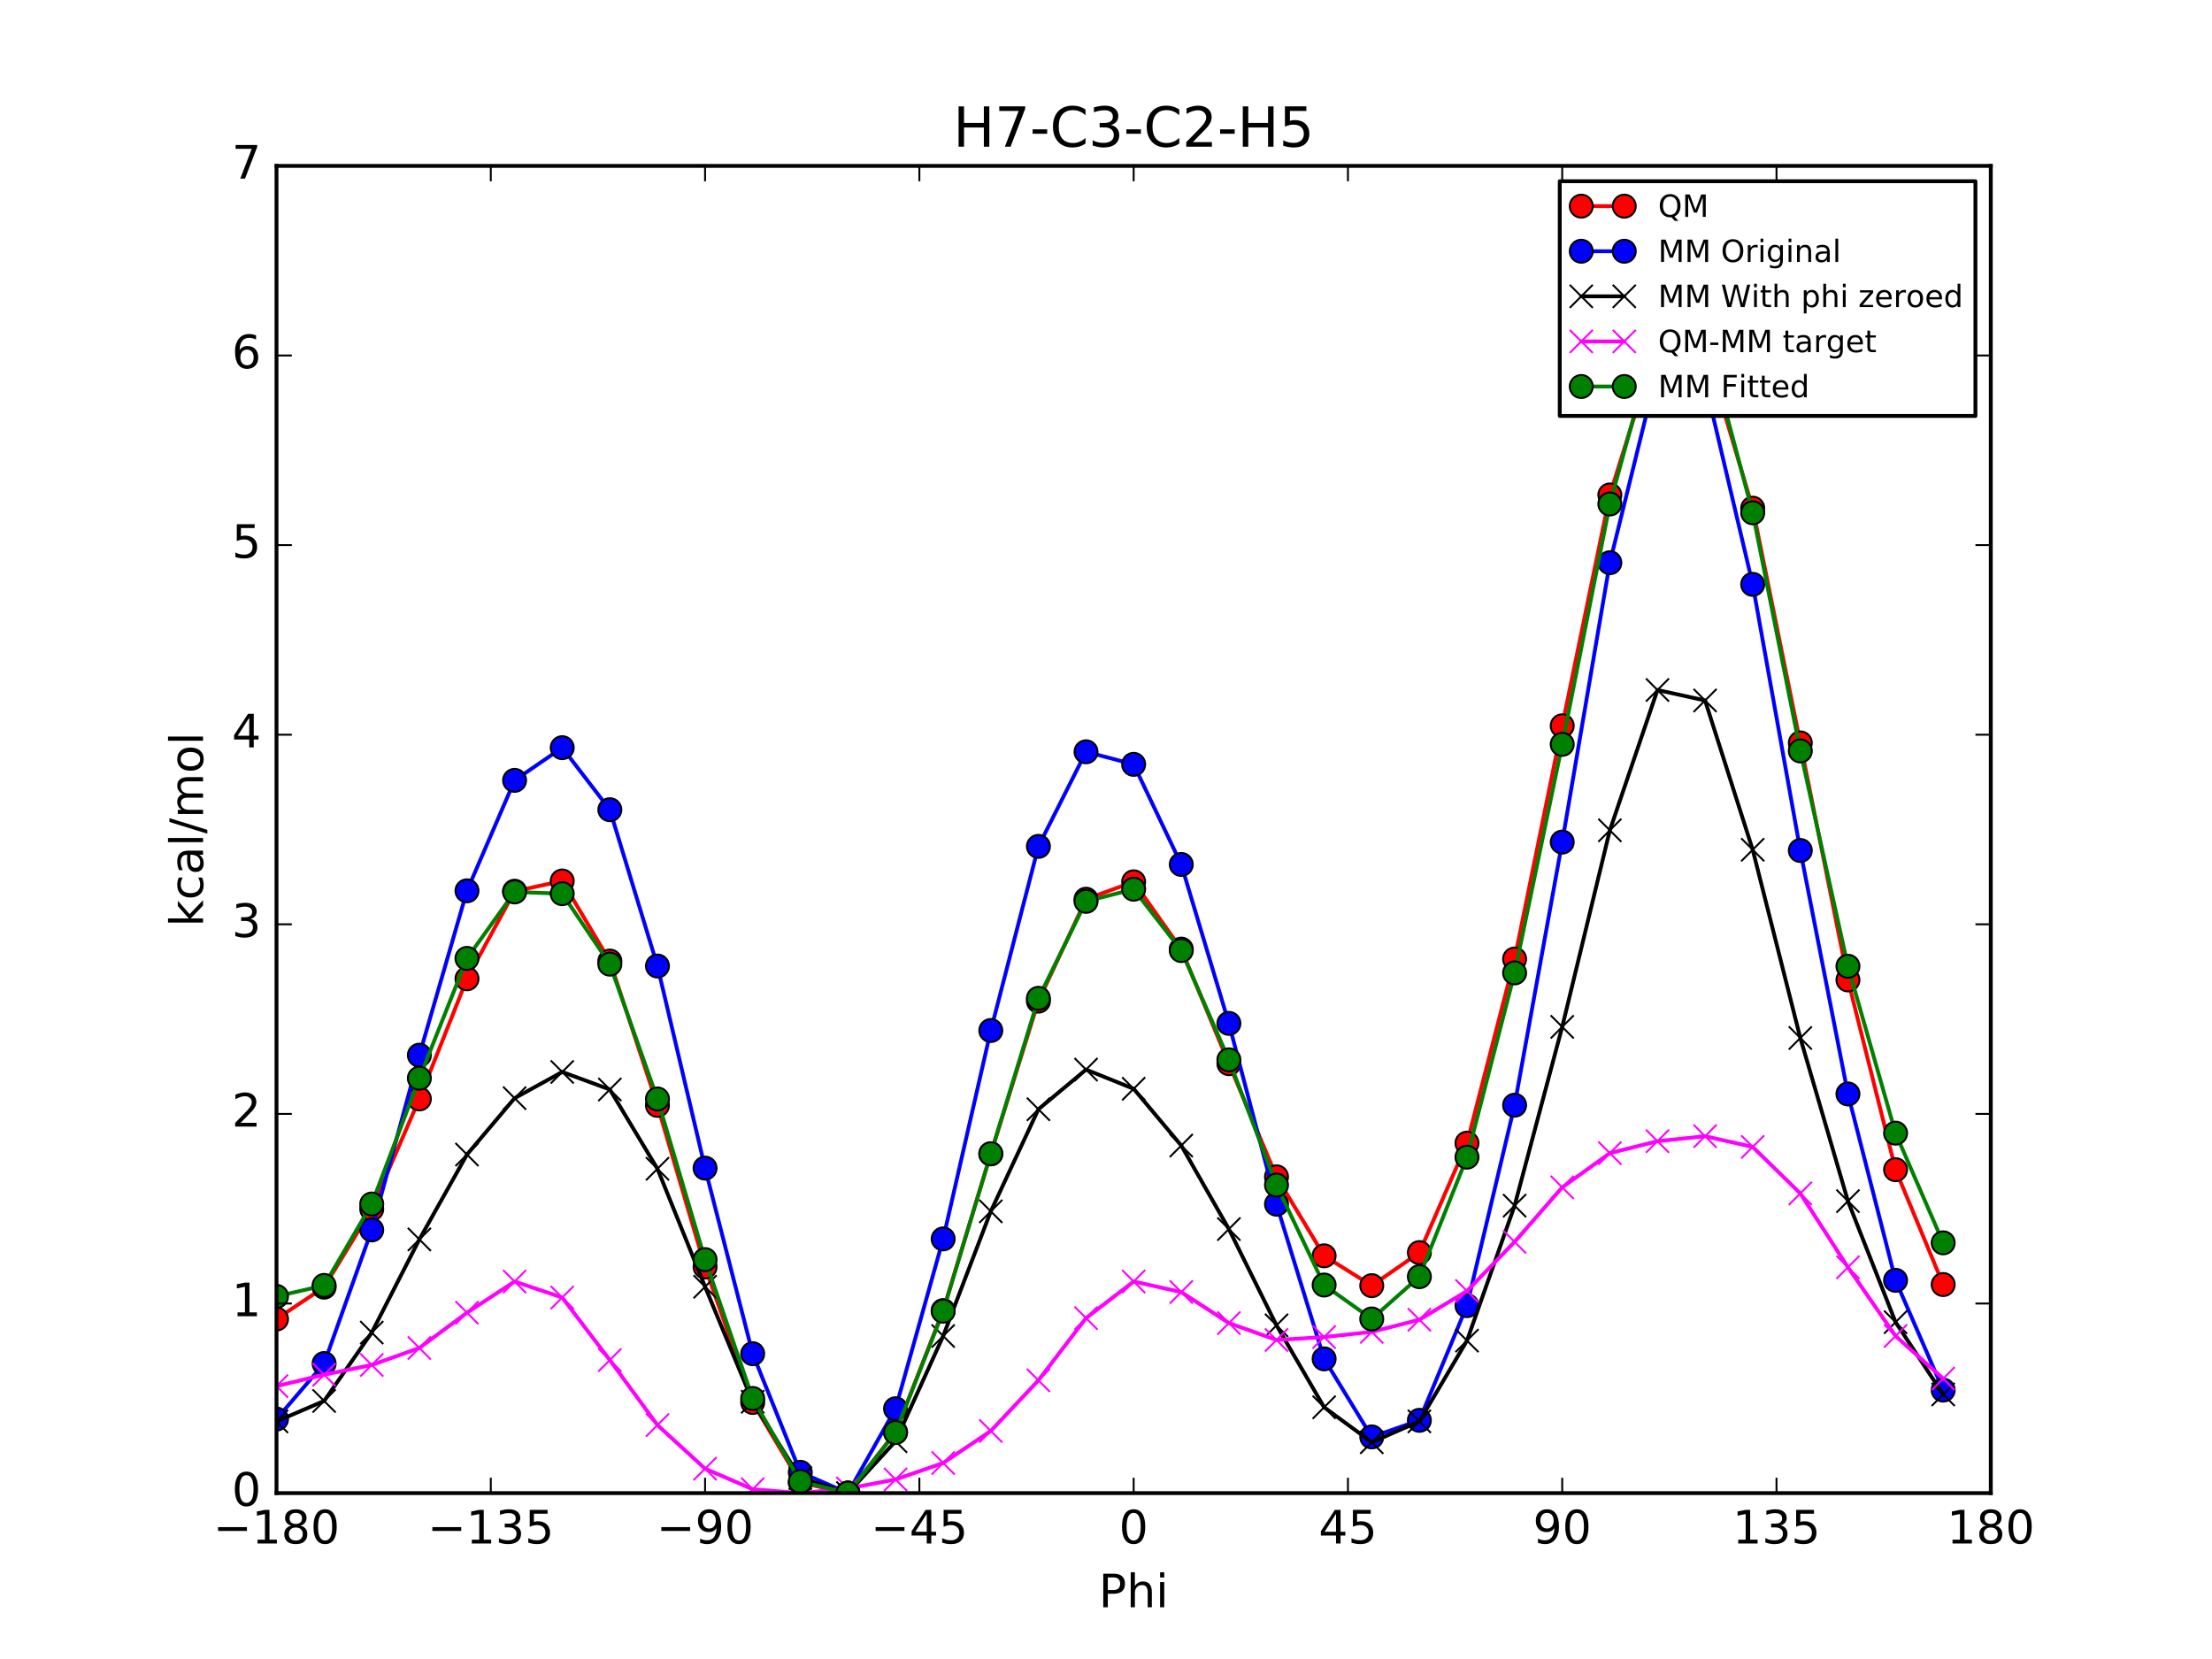 <?xml version="1.0" encoding="utf-8" standalone="no"?>
<!DOCTYPE svg PUBLIC "-//W3C//DTD SVG 1.1//EN"
  "http://www.w3.org/Graphics/SVG/1.1/DTD/svg11.dtd">
<!-- Created with matplotlib (http://matplotlib.org/) -->
<svg height="432pt" version="1.1" viewBox="0 0 576 432" width="576pt" xmlns="http://www.w3.org/2000/svg" xmlns:xlink="http://www.w3.org/1999/xlink">
 <defs>
  <style type="text/css">
*{stroke-linecap:butt;stroke-linejoin:round;stroke-miterlimit:100000;}
  </style>
 </defs>
 <g id="figure_1">
  <g id="patch_1">
   <path d="M 0 432 
L 576 432 
L 576 0 
L 0 0 
z
" style="fill:#ffffff;"/>
  </g>
  <g id="axes_1">
   <g id="patch_2">
    <path d="M 72 388.8 
L 518.4 388.8 
L 518.4 43.2 
L 72 43.2 
z
" style="fill:#ffffff;"/>
   </g>
   <g id="line2d_1">
    <path clip-path="url(#p26263e76d9)" d="M 71.999 343.47 
L 84.4 335.179 
L 96.8 314.836 
L 109.2 286.157 
L 121.6 254.87 
L 134 232.073 
L 146.4 229.409 
L 158.8 250.261 
L 171.2 287.836 
L 183.6 329.911 
L 196 365.196 
L 208.4 386.071 
L 220.8 388.8 
L 233.2 372.93 
L 245.6 341.262 
L 258 300.46 
L 270.4 260.696 
L 282.8 234.151 
L 295.199 229.62 
L 307.6 247.15 
L 320 276.974 
L 332.4 306.444 
L 344.8 327.013 
L 357.2 334.781 
L 369.6 326.176 
L 382 297.671 
L 394.4 249.726 
L 406.8 188.991 
L 419.2 128.884 
L 431.6 89.24 
L 444 90.668 
L 456.4 132.329 
L 468.8 193.452 
L 481.2 255.169 
L 493.6 304.585 
L 506 334.492 
" style="fill:none;stroke:#ff0000;stroke-linecap:square;"/>
    <defs>
     <path d="M 0 3 
C 0.796 3 1.559 2.684 2.121 2.121 
C 2.684 1.559 3 0.796 3 0 
C 3 -0.796 2.684 -1.559 2.121 -2.121 
C 1.559 -2.684 0.796 -3 0 -3 
C -0.796 -3 -1.559 -2.684 -2.121 -2.121 
C -2.684 -1.559 -3 -0.796 -3 0 
C -3 0.796 -2.684 1.559 -2.121 2.121 
C -1.559 2.684 -0.796 3 0 3 
z
" id="m54b48d11e8" style="stroke:#000000;stroke-width:0.5;"/>
    </defs>
    <g clip-path="url(#p26263e76d9)">
     <use style="fill:#ff0000;stroke:#000000;stroke-width:0.5;" x="71.999" xlink:href="#m54b48d11e8" y="343.47"/>
     <use style="fill:#ff0000;stroke:#000000;stroke-width:0.5;" x="84.4" xlink:href="#m54b48d11e8" y="335.179"/>
     <use style="fill:#ff0000;stroke:#000000;stroke-width:0.5;" x="96.8" xlink:href="#m54b48d11e8" y="314.836"/>
     <use style="fill:#ff0000;stroke:#000000;stroke-width:0.5;" x="109.2" xlink:href="#m54b48d11e8" y="286.157"/>
     <use style="fill:#ff0000;stroke:#000000;stroke-width:0.5;" x="121.6" xlink:href="#m54b48d11e8" y="254.87"/>
     <use style="fill:#ff0000;stroke:#000000;stroke-width:0.5;" x="134" xlink:href="#m54b48d11e8" y="232.073"/>
     <use style="fill:#ff0000;stroke:#000000;stroke-width:0.5;" x="146.4" xlink:href="#m54b48d11e8" y="229.409"/>
     <use style="fill:#ff0000;stroke:#000000;stroke-width:0.5;" x="158.8" xlink:href="#m54b48d11e8" y="250.261"/>
     <use style="fill:#ff0000;stroke:#000000;stroke-width:0.5;" x="171.2" xlink:href="#m54b48d11e8" y="287.836"/>
     <use style="fill:#ff0000;stroke:#000000;stroke-width:0.5;" x="183.6" xlink:href="#m54b48d11e8" y="329.911"/>
     <use style="fill:#ff0000;stroke:#000000;stroke-width:0.5;" x="196" xlink:href="#m54b48d11e8" y="365.196"/>
     <use style="fill:#ff0000;stroke:#000000;stroke-width:0.5;" x="208.4" xlink:href="#m54b48d11e8" y="386.071"/>
     <use style="fill:#ff0000;stroke:#000000;stroke-width:0.5;" x="220.8" xlink:href="#m54b48d11e8" y="388.8"/>
     <use style="fill:#ff0000;stroke:#000000;stroke-width:0.5;" x="233.2" xlink:href="#m54b48d11e8" y="372.93"/>
     <use style="fill:#ff0000;stroke:#000000;stroke-width:0.5;" x="245.6" xlink:href="#m54b48d11e8" y="341.262"/>
     <use style="fill:#ff0000;stroke:#000000;stroke-width:0.5;" x="258" xlink:href="#m54b48d11e8" y="300.46"/>
     <use style="fill:#ff0000;stroke:#000000;stroke-width:0.5;" x="270.4" xlink:href="#m54b48d11e8" y="260.696"/>
     <use style="fill:#ff0000;stroke:#000000;stroke-width:0.5;" x="282.8" xlink:href="#m54b48d11e8" y="234.151"/>
     <use style="fill:#ff0000;stroke:#000000;stroke-width:0.5;" x="295.199" xlink:href="#m54b48d11e8" y="229.62"/>
     <use style="fill:#ff0000;stroke:#000000;stroke-width:0.5;" x="307.6" xlink:href="#m54b48d11e8" y="247.15"/>
     <use style="fill:#ff0000;stroke:#000000;stroke-width:0.5;" x="320" xlink:href="#m54b48d11e8" y="276.974"/>
     <use style="fill:#ff0000;stroke:#000000;stroke-width:0.5;" x="332.4" xlink:href="#m54b48d11e8" y="306.444"/>
     <use style="fill:#ff0000;stroke:#000000;stroke-width:0.5;" x="344.8" xlink:href="#m54b48d11e8" y="327.013"/>
     <use style="fill:#ff0000;stroke:#000000;stroke-width:0.5;" x="357.2" xlink:href="#m54b48d11e8" y="334.781"/>
     <use style="fill:#ff0000;stroke:#000000;stroke-width:0.5;" x="369.6" xlink:href="#m54b48d11e8" y="326.176"/>
     <use style="fill:#ff0000;stroke:#000000;stroke-width:0.5;" x="382" xlink:href="#m54b48d11e8" y="297.671"/>
     <use style="fill:#ff0000;stroke:#000000;stroke-width:0.5;" x="394.4" xlink:href="#m54b48d11e8" y="249.726"/>
     <use style="fill:#ff0000;stroke:#000000;stroke-width:0.5;" x="406.8" xlink:href="#m54b48d11e8" y="188.991"/>
     <use style="fill:#ff0000;stroke:#000000;stroke-width:0.5;" x="419.2" xlink:href="#m54b48d11e8" y="128.884"/>
     <use style="fill:#ff0000;stroke:#000000;stroke-width:0.5;" x="431.6" xlink:href="#m54b48d11e8" y="89.24"/>
     <use style="fill:#ff0000;stroke:#000000;stroke-width:0.5;" x="444" xlink:href="#m54b48d11e8" y="90.668"/>
     <use style="fill:#ff0000;stroke:#000000;stroke-width:0.5;" x="456.4" xlink:href="#m54b48d11e8" y="132.329"/>
     <use style="fill:#ff0000;stroke:#000000;stroke-width:0.5;" x="468.8" xlink:href="#m54b48d11e8" y="193.452"/>
     <use style="fill:#ff0000;stroke:#000000;stroke-width:0.5;" x="481.2" xlink:href="#m54b48d11e8" y="255.169"/>
     <use style="fill:#ff0000;stroke:#000000;stroke-width:0.5;" x="493.6" xlink:href="#m54b48d11e8" y="304.585"/>
     <use style="fill:#ff0000;stroke:#000000;stroke-width:0.5;" x="506" xlink:href="#m54b48d11e8" y="334.492"/>
    </g>
   </g>
   <g id="line2d_2">
    <path clip-path="url(#p26263e76d9)" d="M 71.999 369.518 
L 84.4 355.061 
L 96.8 320.266 
L 109.2 274.767 
L 121.6 231.966 
L 134 203.203 
L 146.4 194.693 
L 158.8 210.849 
L 171.2 251.551 
L 183.6 304.179 
L 196 352.507 
L 208.4 383.384 
L 220.8 388.8 
L 233.2 366.835 
L 245.6 322.606 
L 258 268.342 
L 270.4 220.398 
L 282.8 195.765 
L 295.199 199.037 
L 307.6 225.105 
L 320 266.487 
L 332.4 313.57 
L 344.8 353.842 
L 357.2 374.169 
L 369.6 369.849 
L 382 339.986 
L 394.4 287.79 
L 406.8 219.273 
L 419.2 146.526 
L 431.6 96.251 
L 444 99.579 
L 456.4 152.166 
L 468.8 221.466 
L 481.2 284.863 
L 493.6 333.389 
L 506 361.979 
" style="fill:none;stroke:#0000ff;stroke-linecap:square;"/>
    <defs>
     <path d="M 0 3 
C 0.796 3 1.559 2.684 2.121 2.121 
C 2.684 1.559 3 0.796 3 0 
C 3 -0.796 2.684 -1.559 2.121 -2.121 
C 1.559 -2.684 0.796 -3 0 -3 
C -0.796 -3 -1.559 -2.684 -2.121 -2.121 
C -2.684 -1.559 -3 -0.796 -3 0 
C -3 0.796 -2.684 1.559 -2.121 2.121 
C -1.559 2.684 -0.796 3 0 3 
z
" id="m14745be029" style="stroke:#000000;stroke-width:0.5;"/>
    </defs>
    <g clip-path="url(#p26263e76d9)">
     <use style="fill:#0000ff;stroke:#000000;stroke-width:0.5;" x="71.999" xlink:href="#m14745be029" y="369.518"/>
     <use style="fill:#0000ff;stroke:#000000;stroke-width:0.5;" x="84.4" xlink:href="#m14745be029" y="355.061"/>
     <use style="fill:#0000ff;stroke:#000000;stroke-width:0.5;" x="96.8" xlink:href="#m14745be029" y="320.266"/>
     <use style="fill:#0000ff;stroke:#000000;stroke-width:0.5;" x="109.2" xlink:href="#m14745be029" y="274.767"/>
     <use style="fill:#0000ff;stroke:#000000;stroke-width:0.5;" x="121.6" xlink:href="#m14745be029" y="231.966"/>
     <use style="fill:#0000ff;stroke:#000000;stroke-width:0.5;" x="134" xlink:href="#m14745be029" y="203.203"/>
     <use style="fill:#0000ff;stroke:#000000;stroke-width:0.5;" x="146.4" xlink:href="#m14745be029" y="194.693"/>
     <use style="fill:#0000ff;stroke:#000000;stroke-width:0.5;" x="158.8" xlink:href="#m14745be029" y="210.849"/>
     <use style="fill:#0000ff;stroke:#000000;stroke-width:0.5;" x="171.2" xlink:href="#m14745be029" y="251.551"/>
     <use style="fill:#0000ff;stroke:#000000;stroke-width:0.5;" x="183.6" xlink:href="#m14745be029" y="304.179"/>
     <use style="fill:#0000ff;stroke:#000000;stroke-width:0.5;" x="196" xlink:href="#m14745be029" y="352.507"/>
     <use style="fill:#0000ff;stroke:#000000;stroke-width:0.5;" x="208.4" xlink:href="#m14745be029" y="383.384"/>
     <use style="fill:#0000ff;stroke:#000000;stroke-width:0.5;" x="220.8" xlink:href="#m14745be029" y="388.8"/>
     <use style="fill:#0000ff;stroke:#000000;stroke-width:0.5;" x="233.2" xlink:href="#m14745be029" y="366.835"/>
     <use style="fill:#0000ff;stroke:#000000;stroke-width:0.5;" x="245.6" xlink:href="#m14745be029" y="322.606"/>
     <use style="fill:#0000ff;stroke:#000000;stroke-width:0.5;" x="258" xlink:href="#m14745be029" y="268.342"/>
     <use style="fill:#0000ff;stroke:#000000;stroke-width:0.5;" x="270.4" xlink:href="#m14745be029" y="220.398"/>
     <use style="fill:#0000ff;stroke:#000000;stroke-width:0.5;" x="282.8" xlink:href="#m14745be029" y="195.765"/>
     <use style="fill:#0000ff;stroke:#000000;stroke-width:0.5;" x="295.199" xlink:href="#m14745be029" y="199.037"/>
     <use style="fill:#0000ff;stroke:#000000;stroke-width:0.5;" x="307.6" xlink:href="#m14745be029" y="225.105"/>
     <use style="fill:#0000ff;stroke:#000000;stroke-width:0.5;" x="320" xlink:href="#m14745be029" y="266.487"/>
     <use style="fill:#0000ff;stroke:#000000;stroke-width:0.5;" x="332.4" xlink:href="#m14745be029" y="313.57"/>
     <use style="fill:#0000ff;stroke:#000000;stroke-width:0.5;" x="344.8" xlink:href="#m14745be029" y="353.842"/>
     <use style="fill:#0000ff;stroke:#000000;stroke-width:0.5;" x="357.2" xlink:href="#m14745be029" y="374.169"/>
     <use style="fill:#0000ff;stroke:#000000;stroke-width:0.5;" x="369.6" xlink:href="#m14745be029" y="369.849"/>
     <use style="fill:#0000ff;stroke:#000000;stroke-width:0.5;" x="382" xlink:href="#m14745be029" y="339.986"/>
     <use style="fill:#0000ff;stroke:#000000;stroke-width:0.5;" x="394.4" xlink:href="#m14745be029" y="287.79"/>
     <use style="fill:#0000ff;stroke:#000000;stroke-width:0.5;" x="406.8" xlink:href="#m14745be029" y="219.273"/>
     <use style="fill:#0000ff;stroke:#000000;stroke-width:0.5;" x="419.2" xlink:href="#m14745be029" y="146.526"/>
     <use style="fill:#0000ff;stroke:#000000;stroke-width:0.5;" x="431.6" xlink:href="#m14745be029" y="96.251"/>
     <use style="fill:#0000ff;stroke:#000000;stroke-width:0.5;" x="444" xlink:href="#m14745be029" y="99.579"/>
     <use style="fill:#0000ff;stroke:#000000;stroke-width:0.5;" x="456.4" xlink:href="#m14745be029" y="152.166"/>
     <use style="fill:#0000ff;stroke:#000000;stroke-width:0.5;" x="468.8" xlink:href="#m14745be029" y="221.466"/>
     <use style="fill:#0000ff;stroke:#000000;stroke-width:0.5;" x="481.2" xlink:href="#m14745be029" y="284.863"/>
     <use style="fill:#0000ff;stroke:#000000;stroke-width:0.5;" x="493.6" xlink:href="#m14745be029" y="333.389"/>
     <use style="fill:#0000ff;stroke:#000000;stroke-width:0.5;" x="506" xlink:href="#m14745be029" y="361.979"/>
    </g>
   </g>
   <g id="line2d_3">
    <path clip-path="url(#p26263e76d9)" d="M 71.999 370.123 
L 84.4 364.81 
L 96.8 347 
L 109.2 322.743 
L 121.6 300.644 
L 134 285.963 
L 146.4 279.138 
L 158.8 283.703 
L 171.2 304.35 
L 183.6 335.069 
L 196 365.009 
L 208.4 384.871 
L 220.8 388.8 
L 233.2 375.284 
L 245.6 347.898 
L 258 315.435 
L 270.4 288.852 
L 282.8 278.518 
L 295.199 283.515 
L 307.6 298.298 
L 320 320.049 
L 332.4 345.115 
L 344.8 366.448 
L 357.2 375.56 
L 369.6 370.122 
L 382 349.095 
L 394.4 313.948 
L 406.8 267.396 
L 419.2 216.207 
L 431.6 179.673 
L 444 182.399 
L 456.4 221.273 
L 468.8 270.289 
L 481.2 312.772 
L 493.6 344.29 
L 506 363.106 
" style="fill:none;stroke:#000000;stroke-linecap:square;"/>
    <defs>
     <path d="M -3 3 
L 3 -3 
M -3 -3 
L 3 3 
" id="m281bd7f9bd" style="stroke:#000000;stroke-width:0.5;"/>
    </defs>
    <g clip-path="url(#p26263e76d9)">
     <use style="stroke:#000000;stroke-width:0.5;" x="71.999" xlink:href="#m281bd7f9bd" y="370.123"/>
     <use style="stroke:#000000;stroke-width:0.5;" x="84.4" xlink:href="#m281bd7f9bd" y="364.81"/>
     <use style="stroke:#000000;stroke-width:0.5;" x="96.8" xlink:href="#m281bd7f9bd" y="347"/>
     <use style="stroke:#000000;stroke-width:0.5;" x="109.2" xlink:href="#m281bd7f9bd" y="322.743"/>
     <use style="stroke:#000000;stroke-width:0.5;" x="121.6" xlink:href="#m281bd7f9bd" y="300.644"/>
     <use style="stroke:#000000;stroke-width:0.5;" x="134" xlink:href="#m281bd7f9bd" y="285.963"/>
     <use style="stroke:#000000;stroke-width:0.5;" x="146.4" xlink:href="#m281bd7f9bd" y="279.138"/>
     <use style="stroke:#000000;stroke-width:0.5;" x="158.8" xlink:href="#m281bd7f9bd" y="283.703"/>
     <use style="stroke:#000000;stroke-width:0.5;" x="171.2" xlink:href="#m281bd7f9bd" y="304.35"/>
     <use style="stroke:#000000;stroke-width:0.5;" x="183.6" xlink:href="#m281bd7f9bd" y="335.069"/>
     <use style="stroke:#000000;stroke-width:0.5;" x="196" xlink:href="#m281bd7f9bd" y="365.009"/>
     <use style="stroke:#000000;stroke-width:0.5;" x="208.4" xlink:href="#m281bd7f9bd" y="384.871"/>
     <use style="stroke:#000000;stroke-width:0.5;" x="220.8" xlink:href="#m281bd7f9bd" y="388.8"/>
     <use style="stroke:#000000;stroke-width:0.5;" x="233.2" xlink:href="#m281bd7f9bd" y="375.284"/>
     <use style="stroke:#000000;stroke-width:0.5;" x="245.6" xlink:href="#m281bd7f9bd" y="347.898"/>
     <use style="stroke:#000000;stroke-width:0.5;" x="258" xlink:href="#m281bd7f9bd" y="315.435"/>
     <use style="stroke:#000000;stroke-width:0.5;" x="270.4" xlink:href="#m281bd7f9bd" y="288.852"/>
     <use style="stroke:#000000;stroke-width:0.5;" x="282.8" xlink:href="#m281bd7f9bd" y="278.518"/>
     <use style="stroke:#000000;stroke-width:0.5;" x="295.199" xlink:href="#m281bd7f9bd" y="283.515"/>
     <use style="stroke:#000000;stroke-width:0.5;" x="307.6" xlink:href="#m281bd7f9bd" y="298.298"/>
     <use style="stroke:#000000;stroke-width:0.5;" x="320" xlink:href="#m281bd7f9bd" y="320.049"/>
     <use style="stroke:#000000;stroke-width:0.5;" x="332.4" xlink:href="#m281bd7f9bd" y="345.115"/>
     <use style="stroke:#000000;stroke-width:0.5;" x="344.8" xlink:href="#m281bd7f9bd" y="366.448"/>
     <use style="stroke:#000000;stroke-width:0.5;" x="357.2" xlink:href="#m281bd7f9bd" y="375.56"/>
     <use style="stroke:#000000;stroke-width:0.5;" x="369.6" xlink:href="#m281bd7f9bd" y="370.122"/>
     <use style="stroke:#000000;stroke-width:0.5;" x="382" xlink:href="#m281bd7f9bd" y="349.095"/>
     <use style="stroke:#000000;stroke-width:0.5;" x="394.4" xlink:href="#m281bd7f9bd" y="313.948"/>
     <use style="stroke:#000000;stroke-width:0.5;" x="406.8" xlink:href="#m281bd7f9bd" y="267.396"/>
     <use style="stroke:#000000;stroke-width:0.5;" x="419.2" xlink:href="#m281bd7f9bd" y="216.207"/>
     <use style="stroke:#000000;stroke-width:0.5;" x="431.6" xlink:href="#m281bd7f9bd" y="179.673"/>
     <use style="stroke:#000000;stroke-width:0.5;" x="444" xlink:href="#m281bd7f9bd" y="182.399"/>
     <use style="stroke:#000000;stroke-width:0.5;" x="456.4" xlink:href="#m281bd7f9bd" y="221.273"/>
     <use style="stroke:#000000;stroke-width:0.5;" x="468.8" xlink:href="#m281bd7f9bd" y="270.289"/>
     <use style="stroke:#000000;stroke-width:0.5;" x="481.2" xlink:href="#m281bd7f9bd" y="312.772"/>
     <use style="stroke:#000000;stroke-width:0.5;" x="493.6" xlink:href="#m281bd7f9bd" y="344.29"/>
     <use style="stroke:#000000;stroke-width:0.5;" x="506" xlink:href="#m281bd7f9bd" y="363.106"/>
    </g>
   </g>
   <g id="line2d_4">
    <path clip-path="url(#p26263e76d9)" d="M 71.999 360.948 
L 84.4 357.97 
L 96.8 355.437 
L 109.2 351.015 
L 121.6 341.827 
L 134 333.71 
L 146.4 337.872 
L 158.8 354.159 
L 171.2 371.087 
L 183.6 382.443 
L 196 387.788 
L 208.4 388.8 
L 220.8 387.601 
L 233.2 385.247 
L 245.6 380.965 
L 258 372.626 
L 270.4 359.444 
L 282.8 343.234 
L 295.199 333.705 
L 307.6 336.452 
L 320 344.526 
L 332.4 348.93 
L 344.8 348.165 
L 357.2 346.822 
L 369.6 343.654 
L 382 336.177 
L 394.4 323.379 
L 406.8 309.196 
L 419.2 300.277 
L 431.6 297.168 
L 444 295.869 
L 456.4 298.657 
L 468.8 310.763 
L 481.2 329.997 
L 493.6 347.895 
L 506 358.986 
" style="fill:none;stroke:#ff00ff;stroke-linecap:square;"/>
    <defs>
     <path d="M -3 3 
L 3 -3 
M -3 -3 
L 3 3 
" id="m57652e8e47" style="stroke:#ff00ff;stroke-width:0.5;"/>
    </defs>
    <g clip-path="url(#p26263e76d9)">
     <use style="fill:#ff00ff;stroke:#ff00ff;stroke-width:0.5;" x="71.999" xlink:href="#m57652e8e47" y="360.948"/>
     <use style="fill:#ff00ff;stroke:#ff00ff;stroke-width:0.5;" x="84.4" xlink:href="#m57652e8e47" y="357.97"/>
     <use style="fill:#ff00ff;stroke:#ff00ff;stroke-width:0.5;" x="96.8" xlink:href="#m57652e8e47" y="355.437"/>
     <use style="fill:#ff00ff;stroke:#ff00ff;stroke-width:0.5;" x="109.2" xlink:href="#m57652e8e47" y="351.015"/>
     <use style="fill:#ff00ff;stroke:#ff00ff;stroke-width:0.5;" x="121.6" xlink:href="#m57652e8e47" y="341.827"/>
     <use style="fill:#ff00ff;stroke:#ff00ff;stroke-width:0.5;" x="134" xlink:href="#m57652e8e47" y="333.71"/>
     <use style="fill:#ff00ff;stroke:#ff00ff;stroke-width:0.5;" x="146.4" xlink:href="#m57652e8e47" y="337.872"/>
     <use style="fill:#ff00ff;stroke:#ff00ff;stroke-width:0.5;" x="158.8" xlink:href="#m57652e8e47" y="354.159"/>
     <use style="fill:#ff00ff;stroke:#ff00ff;stroke-width:0.5;" x="171.2" xlink:href="#m57652e8e47" y="371.087"/>
     <use style="fill:#ff00ff;stroke:#ff00ff;stroke-width:0.5;" x="183.6" xlink:href="#m57652e8e47" y="382.443"/>
     <use style="fill:#ff00ff;stroke:#ff00ff;stroke-width:0.5;" x="196" xlink:href="#m57652e8e47" y="387.788"/>
     <use style="fill:#ff00ff;stroke:#ff00ff;stroke-width:0.5;" x="208.4" xlink:href="#m57652e8e47" y="388.8"/>
     <use style="fill:#ff00ff;stroke:#ff00ff;stroke-width:0.5;" x="220.8" xlink:href="#m57652e8e47" y="387.601"/>
     <use style="fill:#ff00ff;stroke:#ff00ff;stroke-width:0.5;" x="233.2" xlink:href="#m57652e8e47" y="385.247"/>
     <use style="fill:#ff00ff;stroke:#ff00ff;stroke-width:0.5;" x="245.6" xlink:href="#m57652e8e47" y="380.965"/>
     <use style="fill:#ff00ff;stroke:#ff00ff;stroke-width:0.5;" x="258" xlink:href="#m57652e8e47" y="372.626"/>
     <use style="fill:#ff00ff;stroke:#ff00ff;stroke-width:0.5;" x="270.4" xlink:href="#m57652e8e47" y="359.444"/>
     <use style="fill:#ff00ff;stroke:#ff00ff;stroke-width:0.5;" x="282.8" xlink:href="#m57652e8e47" y="343.234"/>
     <use style="fill:#ff00ff;stroke:#ff00ff;stroke-width:0.5;" x="295.199" xlink:href="#m57652e8e47" y="333.705"/>
     <use style="fill:#ff00ff;stroke:#ff00ff;stroke-width:0.5;" x="307.6" xlink:href="#m57652e8e47" y="336.452"/>
     <use style="fill:#ff00ff;stroke:#ff00ff;stroke-width:0.5;" x="320" xlink:href="#m57652e8e47" y="344.526"/>
     <use style="fill:#ff00ff;stroke:#ff00ff;stroke-width:0.5;" x="332.4" xlink:href="#m57652e8e47" y="348.93"/>
     <use style="fill:#ff00ff;stroke:#ff00ff;stroke-width:0.5;" x="344.8" xlink:href="#m57652e8e47" y="348.165"/>
     <use style="fill:#ff00ff;stroke:#ff00ff;stroke-width:0.5;" x="357.2" xlink:href="#m57652e8e47" y="346.822"/>
     <use style="fill:#ff00ff;stroke:#ff00ff;stroke-width:0.5;" x="369.6" xlink:href="#m57652e8e47" y="343.654"/>
     <use style="fill:#ff00ff;stroke:#ff00ff;stroke-width:0.5;" x="382" xlink:href="#m57652e8e47" y="336.177"/>
     <use style="fill:#ff00ff;stroke:#ff00ff;stroke-width:0.5;" x="394.4" xlink:href="#m57652e8e47" y="323.379"/>
     <use style="fill:#ff00ff;stroke:#ff00ff;stroke-width:0.5;" x="406.8" xlink:href="#m57652e8e47" y="309.196"/>
     <use style="fill:#ff00ff;stroke:#ff00ff;stroke-width:0.5;" x="419.2" xlink:href="#m57652e8e47" y="300.277"/>
     <use style="fill:#ff00ff;stroke:#ff00ff;stroke-width:0.5;" x="431.6" xlink:href="#m57652e8e47" y="297.168"/>
     <use style="fill:#ff00ff;stroke:#ff00ff;stroke-width:0.5;" x="444" xlink:href="#m57652e8e47" y="295.869"/>
     <use style="fill:#ff00ff;stroke:#ff00ff;stroke-width:0.5;" x="456.4" xlink:href="#m57652e8e47" y="298.657"/>
     <use style="fill:#ff00ff;stroke:#ff00ff;stroke-width:0.5;" x="468.8" xlink:href="#m57652e8e47" y="310.763"/>
     <use style="fill:#ff00ff;stroke:#ff00ff;stroke-width:0.5;" x="481.2" xlink:href="#m57652e8e47" y="329.997"/>
     <use style="fill:#ff00ff;stroke:#ff00ff;stroke-width:0.5;" x="493.6" xlink:href="#m57652e8e47" y="347.895"/>
     <use style="fill:#ff00ff;stroke:#ff00ff;stroke-width:0.5;" x="506" xlink:href="#m57652e8e47" y="358.986"/>
    </g>
   </g>
   <g id="line2d_5">
    <path clip-path="url(#p26263e76d9)" d="M 71.999 337.573 
L 84.4 334.726 
L 96.8 313.521 
L 109.2 280.768 
L 121.6 249.564 
L 134 232.255 
L 146.4 232.719 
L 158.8 251.061 
L 171.2 286.173 
L 183.6 328.005 
L 196 364.16 
L 208.4 385.797 
L 220.8 388.8 
L 233.2 373.026 
L 245.6 341.43 
L 258 300.431 
L 270.4 259.959 
L 282.8 234.712 
L 295.199 231.548 
L 307.6 247.517 
L 320 275.979 
L 332.4 308.589 
L 344.8 334.621 
L 357.2 343.454 
L 369.6 332.44 
L 382 301.321 
L 394.4 253.34 
L 406.8 193.819 
L 419.2 131.24 
L 431.6 86.027 
L 444 86.904 
L 456.4 133.525 
L 468.8 195.54 
L 481.2 251.608 
L 493.6 295.075 
L 506 323.631 
" style="fill:none;stroke:#008000;stroke-linecap:square;"/>
    <defs>
     <path d="M 0 3 
C 0.796 3 1.559 2.684 2.121 2.121 
C 2.684 1.559 3 0.796 3 0 
C 3 -0.796 2.684 -1.559 2.121 -2.121 
C 1.559 -2.684 0.796 -3 0 -3 
C -0.796 -3 -1.559 -2.684 -2.121 -2.121 
C -2.684 -1.559 -3 -0.796 -3 0 
C -3 0.796 -2.684 1.559 -2.121 2.121 
C -1.559 2.684 -0.796 3 0 3 
z
" id="mb6dac61949" style="stroke:#000000;stroke-width:0.5;"/>
    </defs>
    <g clip-path="url(#p26263e76d9)">
     <use style="fill:#008000;stroke:#000000;stroke-width:0.5;" x="71.999" xlink:href="#mb6dac61949" y="337.573"/>
     <use style="fill:#008000;stroke:#000000;stroke-width:0.5;" x="84.4" xlink:href="#mb6dac61949" y="334.726"/>
     <use style="fill:#008000;stroke:#000000;stroke-width:0.5;" x="96.8" xlink:href="#mb6dac61949" y="313.521"/>
     <use style="fill:#008000;stroke:#000000;stroke-width:0.5;" x="109.2" xlink:href="#mb6dac61949" y="280.768"/>
     <use style="fill:#008000;stroke:#000000;stroke-width:0.5;" x="121.6" xlink:href="#mb6dac61949" y="249.564"/>
     <use style="fill:#008000;stroke:#000000;stroke-width:0.5;" x="134" xlink:href="#mb6dac61949" y="232.255"/>
     <use style="fill:#008000;stroke:#000000;stroke-width:0.5;" x="146.4" xlink:href="#mb6dac61949" y="232.719"/>
     <use style="fill:#008000;stroke:#000000;stroke-width:0.5;" x="158.8" xlink:href="#mb6dac61949" y="251.061"/>
     <use style="fill:#008000;stroke:#000000;stroke-width:0.5;" x="171.2" xlink:href="#mb6dac61949" y="286.173"/>
     <use style="fill:#008000;stroke:#000000;stroke-width:0.5;" x="183.6" xlink:href="#mb6dac61949" y="328.005"/>
     <use style="fill:#008000;stroke:#000000;stroke-width:0.5;" x="196" xlink:href="#mb6dac61949" y="364.16"/>
     <use style="fill:#008000;stroke:#000000;stroke-width:0.5;" x="208.4" xlink:href="#mb6dac61949" y="385.797"/>
     <use style="fill:#008000;stroke:#000000;stroke-width:0.5;" x="220.8" xlink:href="#mb6dac61949" y="388.8"/>
     <use style="fill:#008000;stroke:#000000;stroke-width:0.5;" x="233.2" xlink:href="#mb6dac61949" y="373.026"/>
     <use style="fill:#008000;stroke:#000000;stroke-width:0.5;" x="245.6" xlink:href="#mb6dac61949" y="341.43"/>
     <use style="fill:#008000;stroke:#000000;stroke-width:0.5;" x="258" xlink:href="#mb6dac61949" y="300.431"/>
     <use style="fill:#008000;stroke:#000000;stroke-width:0.5;" x="270.4" xlink:href="#mb6dac61949" y="259.959"/>
     <use style="fill:#008000;stroke:#000000;stroke-width:0.5;" x="282.8" xlink:href="#mb6dac61949" y="234.712"/>
     <use style="fill:#008000;stroke:#000000;stroke-width:0.5;" x="295.199" xlink:href="#mb6dac61949" y="231.548"/>
     <use style="fill:#008000;stroke:#000000;stroke-width:0.5;" x="307.6" xlink:href="#mb6dac61949" y="247.517"/>
     <use style="fill:#008000;stroke:#000000;stroke-width:0.5;" x="320" xlink:href="#mb6dac61949" y="275.979"/>
     <use style="fill:#008000;stroke:#000000;stroke-width:0.5;" x="332.4" xlink:href="#mb6dac61949" y="308.589"/>
     <use style="fill:#008000;stroke:#000000;stroke-width:0.5;" x="344.8" xlink:href="#mb6dac61949" y="334.621"/>
     <use style="fill:#008000;stroke:#000000;stroke-width:0.5;" x="357.2" xlink:href="#mb6dac61949" y="343.454"/>
     <use style="fill:#008000;stroke:#000000;stroke-width:0.5;" x="369.6" xlink:href="#mb6dac61949" y="332.44"/>
     <use style="fill:#008000;stroke:#000000;stroke-width:0.5;" x="382" xlink:href="#mb6dac61949" y="301.321"/>
     <use style="fill:#008000;stroke:#000000;stroke-width:0.5;" x="394.4" xlink:href="#mb6dac61949" y="253.34"/>
     <use style="fill:#008000;stroke:#000000;stroke-width:0.5;" x="406.8" xlink:href="#mb6dac61949" y="193.819"/>
     <use style="fill:#008000;stroke:#000000;stroke-width:0.5;" x="419.2" xlink:href="#mb6dac61949" y="131.24"/>
     <use style="fill:#008000;stroke:#000000;stroke-width:0.5;" x="431.6" xlink:href="#mb6dac61949" y="86.027"/>
     <use style="fill:#008000;stroke:#000000;stroke-width:0.5;" x="444" xlink:href="#mb6dac61949" y="86.904"/>
     <use style="fill:#008000;stroke:#000000;stroke-width:0.5;" x="456.4" xlink:href="#mb6dac61949" y="133.525"/>
     <use style="fill:#008000;stroke:#000000;stroke-width:0.5;" x="468.8" xlink:href="#mb6dac61949" y="195.54"/>
     <use style="fill:#008000;stroke:#000000;stroke-width:0.5;" x="481.2" xlink:href="#mb6dac61949" y="251.608"/>
     <use style="fill:#008000;stroke:#000000;stroke-width:0.5;" x="493.6" xlink:href="#mb6dac61949" y="295.075"/>
     <use style="fill:#008000;stroke:#000000;stroke-width:0.5;" x="506" xlink:href="#mb6dac61949" y="323.631"/>
    </g>
   </g>
   <g id="patch_3">
    <path d="M 518.4 388.8 
L 518.4 43.2 
" style="fill:none;stroke:#000000;stroke-linecap:square;stroke-linejoin:miter;"/>
   </g>
   <g id="patch_4">
    <path d="M 72 388.8 
L 72 43.2 
" style="fill:none;stroke:#000000;stroke-linecap:square;stroke-linejoin:miter;"/>
   </g>
   <g id="patch_5">
    <path d="M 72 43.2 
L 518.4 43.2 
" style="fill:none;stroke:#000000;stroke-linecap:square;stroke-linejoin:miter;"/>
   </g>
   <g id="patch_6">
    <path d="M 72 388.8 
L 518.4 388.8 
" style="fill:none;stroke:#000000;stroke-linecap:square;stroke-linejoin:miter;"/>
   </g>
   <g id="matplotlib.axis_1">
    <g id="xtick_1">
     <g id="line2d_6">
      <defs>
       <path d="M 0 0 
L 0 -4 
" id="macf6152638" style="stroke:#000000;stroke-width:0.5;"/>
      </defs>
      <g>
       <use style="stroke:#000000;stroke-width:0.5;" x="72.0" xlink:href="#macf6152638" y="388.8"/>
      </g>
     </g>
     <g id="line2d_7">
      <defs>
       <path d="M 0 0 
L 0 4 
" id="m178c8fa0d1" style="stroke:#000000;stroke-width:0.5;"/>
      </defs>
      <g>
       <use style="stroke:#000000;stroke-width:0.5;" x="72.0" xlink:href="#m178c8fa0d1" y="43.2"/>
      </g>
     </g>
     <g id="text_1">
      <!-- −180 -->
      <defs>
       <path d="M 12.406 8.297 
L 28.516 8.297 
L 28.516 63.922 
L 10.984 60.406 
L 10.984 69.391 
L 28.422 72.906 
L 38.281 72.906 
L 38.281 8.297 
L 54.391 8.297 
L 54.391 0 
L 12.406 0 
z
" id="BitstreamVeraSans-Roman-31"/>
       <path d="M 31.781 66.406 
Q 24.172 66.406 20.328 58.906 
Q 16.5 51.422 16.5 36.375 
Q 16.5 21.391 20.328 13.891 
Q 24.172 6.391 31.781 6.391 
Q 39.453 6.391 43.281 13.891 
Q 47.125 21.391 47.125 36.375 
Q 47.125 51.422 43.281 58.906 
Q 39.453 66.406 31.781 66.406 
M 31.781 74.219 
Q 44.047 74.219 50.516 64.516 
Q 56.984 54.828 56.984 36.375 
Q 56.984 17.969 50.516 8.266 
Q 44.047 -1.422 31.781 -1.422 
Q 19.531 -1.422 13.062 8.266 
Q 6.594 17.969 6.594 36.375 
Q 6.594 54.828 13.062 64.516 
Q 19.531 74.219 31.781 74.219 
" id="BitstreamVeraSans-Roman-30"/>
       <path d="M 31.781 34.625 
Q 24.75 34.625 20.719 30.859 
Q 16.703 27.094 16.703 20.516 
Q 16.703 13.922 20.719 10.156 
Q 24.75 6.391 31.781 6.391 
Q 38.812 6.391 42.859 10.172 
Q 46.922 13.969 46.922 20.516 
Q 46.922 27.094 42.891 30.859 
Q 38.875 34.625 31.781 34.625 
M 21.922 38.812 
Q 15.578 40.375 12.031 44.719 
Q 8.5 49.078 8.5 55.328 
Q 8.5 64.062 14.719 69.141 
Q 20.953 74.219 31.781 74.219 
Q 42.672 74.219 48.875 69.141 
Q 55.078 64.062 55.078 55.328 
Q 55.078 49.078 51.531 44.719 
Q 48 40.375 41.703 38.812 
Q 48.828 37.156 52.797 32.312 
Q 56.781 27.484 56.781 20.516 
Q 56.781 9.906 50.312 4.234 
Q 43.844 -1.422 31.781 -1.422 
Q 19.734 -1.422 13.25 4.234 
Q 6.781 9.906 6.781 20.516 
Q 6.781 27.484 10.781 32.312 
Q 14.797 37.156 21.922 38.812 
M 18.312 54.391 
Q 18.312 48.734 21.844 45.562 
Q 25.391 42.391 31.781 42.391 
Q 38.141 42.391 41.719 45.562 
Q 45.312 48.734 45.312 54.391 
Q 45.312 60.062 41.719 63.234 
Q 38.141 66.406 31.781 66.406 
Q 25.391 66.406 21.844 63.234 
Q 18.312 60.062 18.312 54.391 
" id="BitstreamVeraSans-Roman-38"/>
       <path d="M 10.594 35.5 
L 73.188 35.5 
L 73.188 27.203 
L 10.594 27.203 
z
" id="BitstreamVeraSans-Roman-2212"/>
      </defs>
      <g transform="translate(55.52 401.918)scale(0.12 -0.12)">
       <use xlink:href="#BitstreamVeraSans-Roman-2212"/>
       <use x="83.789" xlink:href="#BitstreamVeraSans-Roman-31"/>
       <use x="147.412" xlink:href="#BitstreamVeraSans-Roman-38"/>
       <use x="211.035" xlink:href="#BitstreamVeraSans-Roman-30"/>
      </g>
     </g>
    </g>
    <g id="xtick_2">
     <g id="line2d_8">
      <g>
       <use style="stroke:#000000;stroke-width:0.5;" x="127.8" xlink:href="#macf6152638" y="388.8"/>
      </g>
     </g>
     <g id="line2d_9">
      <g>
       <use style="stroke:#000000;stroke-width:0.5;" x="127.8" xlink:href="#m178c8fa0d1" y="43.2"/>
      </g>
     </g>
     <g id="text_2">
      <!-- −135 -->
      <defs>
       <path d="M 10.797 72.906 
L 49.516 72.906 
L 49.516 64.594 
L 19.828 64.594 
L 19.828 46.734 
Q 21.969 47.469 24.109 47.828 
Q 26.266 48.188 28.422 48.188 
Q 40.625 48.188 47.75 41.5 
Q 54.891 34.812 54.891 23.391 
Q 54.891 11.625 47.562 5.094 
Q 40.234 -1.422 26.906 -1.422 
Q 22.312 -1.422 17.547 -0.641 
Q 12.797 0.141 7.719 1.703 
L 7.719 11.625 
Q 12.109 9.234 16.797 8.062 
Q 21.484 6.891 26.703 6.891 
Q 35.156 6.891 40.078 11.328 
Q 45.016 15.766 45.016 23.391 
Q 45.016 31 40.078 35.438 
Q 35.156 39.891 26.703 39.891 
Q 22.75 39.891 18.812 39.016 
Q 14.891 38.141 10.797 36.281 
z
" id="BitstreamVeraSans-Roman-35"/>
       <path d="M 40.578 39.312 
Q 47.656 37.797 51.625 33 
Q 55.609 28.219 55.609 21.188 
Q 55.609 10.406 48.188 4.484 
Q 40.766 -1.422 27.094 -1.422 
Q 22.516 -1.422 17.656 -0.516 
Q 12.797 0.391 7.625 2.203 
L 7.625 11.719 
Q 11.719 9.328 16.594 8.109 
Q 21.484 6.891 26.812 6.891 
Q 36.078 6.891 40.938 10.547 
Q 45.797 14.203 45.797 21.188 
Q 45.797 27.641 41.281 31.266 
Q 36.766 34.906 28.719 34.906 
L 20.219 34.906 
L 20.219 43.016 
L 29.109 43.016 
Q 36.375 43.016 40.234 45.922 
Q 44.094 48.828 44.094 54.297 
Q 44.094 59.906 40.109 62.906 
Q 36.141 65.922 28.719 65.922 
Q 24.656 65.922 20.016 65.031 
Q 15.375 64.156 9.812 62.312 
L 9.812 71.094 
Q 15.438 72.656 20.344 73.438 
Q 25.25 74.219 29.594 74.219 
Q 40.828 74.219 47.359 69.109 
Q 53.906 64.016 53.906 55.328 
Q 53.906 49.266 50.438 45.094 
Q 46.969 40.922 40.578 39.312 
" id="BitstreamVeraSans-Roman-33"/>
      </defs>
      <g transform="translate(111.32 401.918)scale(0.12 -0.12)">
       <use xlink:href="#BitstreamVeraSans-Roman-2212"/>
       <use x="83.789" xlink:href="#BitstreamVeraSans-Roman-31"/>
       <use x="147.412" xlink:href="#BitstreamVeraSans-Roman-33"/>
       <use x="211.035" xlink:href="#BitstreamVeraSans-Roman-35"/>
      </g>
     </g>
    </g>
    <g id="xtick_3">
     <g id="line2d_10">
      <g>
       <use style="stroke:#000000;stroke-width:0.5;" x="183.6" xlink:href="#macf6152638" y="388.8"/>
      </g>
     </g>
     <g id="line2d_11">
      <g>
       <use style="stroke:#000000;stroke-width:0.5;" x="183.6" xlink:href="#m178c8fa0d1" y="43.2"/>
      </g>
     </g>
     <g id="text_3">
      <!-- −90 -->
      <defs>
       <path d="M 10.984 1.516 
L 10.984 10.5 
Q 14.703 8.734 18.5 7.812 
Q 22.312 6.891 25.984 6.891 
Q 35.75 6.891 40.891 13.453 
Q 46.047 20.016 46.781 33.406 
Q 43.953 29.203 39.594 26.953 
Q 35.25 24.703 29.984 24.703 
Q 19.047 24.703 12.672 31.312 
Q 6.297 37.938 6.297 49.422 
Q 6.297 60.641 12.938 67.422 
Q 19.578 74.219 30.609 74.219 
Q 43.266 74.219 49.922 64.516 
Q 56.594 54.828 56.594 36.375 
Q 56.594 19.141 48.406 8.859 
Q 40.234 -1.422 26.422 -1.422 
Q 22.703 -1.422 18.891 -0.688 
Q 15.094 0.047 10.984 1.516 
M 30.609 32.422 
Q 37.25 32.422 41.125 36.953 
Q 45.016 41.5 45.016 49.422 
Q 45.016 57.281 41.125 61.844 
Q 37.25 66.406 30.609 66.406 
Q 23.969 66.406 20.094 61.844 
Q 16.219 57.281 16.219 49.422 
Q 16.219 41.5 20.094 36.953 
Q 23.969 32.422 30.609 32.422 
" id="BitstreamVeraSans-Roman-39"/>
      </defs>
      <g transform="translate(170.937 401.918)scale(0.12 -0.12)">
       <use xlink:href="#BitstreamVeraSans-Roman-2212"/>
       <use x="83.789" xlink:href="#BitstreamVeraSans-Roman-39"/>
       <use x="147.412" xlink:href="#BitstreamVeraSans-Roman-30"/>
      </g>
     </g>
    </g>
    <g id="xtick_4">
     <g id="line2d_12">
      <g>
       <use style="stroke:#000000;stroke-width:0.5;" x="239.4" xlink:href="#macf6152638" y="388.8"/>
      </g>
     </g>
     <g id="line2d_13">
      <g>
       <use style="stroke:#000000;stroke-width:0.5;" x="239.4" xlink:href="#m178c8fa0d1" y="43.2"/>
      </g>
     </g>
     <g id="text_4">
      <!-- −45 -->
      <defs>
       <path d="M 37.797 64.312 
L 12.891 25.391 
L 37.797 25.391 
z
M 35.203 72.906 
L 47.609 72.906 
L 47.609 25.391 
L 58.016 25.391 
L 58.016 17.188 
L 47.609 17.188 
L 47.609 0 
L 37.797 0 
L 37.797 17.188 
L 4.891 17.188 
L 4.891 26.703 
z
" id="BitstreamVeraSans-Roman-34"/>
      </defs>
      <g transform="translate(226.737 401.918)scale(0.12 -0.12)">
       <use xlink:href="#BitstreamVeraSans-Roman-2212"/>
       <use x="83.789" xlink:href="#BitstreamVeraSans-Roman-34"/>
       <use x="147.412" xlink:href="#BitstreamVeraSans-Roman-35"/>
      </g>
     </g>
    </g>
    <g id="xtick_5">
     <g id="line2d_14">
      <g>
       <use style="stroke:#000000;stroke-width:0.5;" x="295.2" xlink:href="#macf6152638" y="388.8"/>
      </g>
     </g>
     <g id="line2d_15">
      <g>
       <use style="stroke:#000000;stroke-width:0.5;" x="295.2" xlink:href="#m178c8fa0d1" y="43.2"/>
      </g>
     </g>
     <g id="text_5">
      <!-- 0 -->
      <g transform="translate(291.382 401.918)scale(0.12 -0.12)">
       <use xlink:href="#BitstreamVeraSans-Roman-30"/>
      </g>
     </g>
    </g>
    <g id="xtick_6">
     <g id="line2d_16">
      <g>
       <use style="stroke:#000000;stroke-width:0.5;" x="351.0" xlink:href="#macf6152638" y="388.8"/>
      </g>
     </g>
     <g id="line2d_17">
      <g>
       <use style="stroke:#000000;stroke-width:0.5;" x="351.0" xlink:href="#m178c8fa0d1" y="43.2"/>
      </g>
     </g>
     <g id="text_6">
      <!-- 45 -->
      <g transform="translate(343.365 401.918)scale(0.12 -0.12)">
       <use xlink:href="#BitstreamVeraSans-Roman-34"/>
       <use x="63.623" xlink:href="#BitstreamVeraSans-Roman-35"/>
      </g>
     </g>
    </g>
    <g id="xtick_7">
     <g id="line2d_18">
      <g>
       <use style="stroke:#000000;stroke-width:0.5;" x="406.8" xlink:href="#macf6152638" y="388.8"/>
      </g>
     </g>
     <g id="line2d_19">
      <g>
       <use style="stroke:#000000;stroke-width:0.5;" x="406.8" xlink:href="#m178c8fa0d1" y="43.2"/>
      </g>
     </g>
     <g id="text_7">
      <!-- 90 -->
      <g transform="translate(399.165 401.918)scale(0.12 -0.12)">
       <use xlink:href="#BitstreamVeraSans-Roman-39"/>
       <use x="63.623" xlink:href="#BitstreamVeraSans-Roman-30"/>
      </g>
     </g>
    </g>
    <g id="xtick_8">
     <g id="line2d_20">
      <g>
       <use style="stroke:#000000;stroke-width:0.5;" x="462.6" xlink:href="#macf6152638" y="388.8"/>
      </g>
     </g>
     <g id="line2d_21">
      <g>
       <use style="stroke:#000000;stroke-width:0.5;" x="462.6" xlink:href="#m178c8fa0d1" y="43.2"/>
      </g>
     </g>
     <g id="text_8">
      <!-- 135 -->
      <g transform="translate(451.147 401.918)scale(0.12 -0.12)">
       <use xlink:href="#BitstreamVeraSans-Roman-31"/>
       <use x="63.623" xlink:href="#BitstreamVeraSans-Roman-33"/>
       <use x="127.246" xlink:href="#BitstreamVeraSans-Roman-35"/>
      </g>
     </g>
    </g>
    <g id="xtick_9">
     <g id="line2d_22">
      <g>
       <use style="stroke:#000000;stroke-width:0.5;" x="518.4" xlink:href="#macf6152638" y="388.8"/>
      </g>
     </g>
     <g id="line2d_23">
      <g>
       <use style="stroke:#000000;stroke-width:0.5;" x="518.4" xlink:href="#m178c8fa0d1" y="43.2"/>
      </g>
     </g>
     <g id="text_9">
      <!-- 180 -->
      <g transform="translate(506.947 401.918)scale(0.12 -0.12)">
       <use xlink:href="#BitstreamVeraSans-Roman-31"/>
       <use x="63.623" xlink:href="#BitstreamVeraSans-Roman-38"/>
       <use x="127.246" xlink:href="#BitstreamVeraSans-Roman-30"/>
      </g>
     </g>
    </g>
    <g id="text_10">
     <!-- Phi -->
     <defs>
      <path d="M 9.422 54.688 
L 18.406 54.688 
L 18.406 0 
L 9.422 0 
z
M 9.422 75.984 
L 18.406 75.984 
L 18.406 64.594 
L 9.422 64.594 
z
" id="BitstreamVeraSans-Roman-69"/>
      <path d="M 54.891 33.016 
L 54.891 0 
L 45.906 0 
L 45.906 32.719 
Q 45.906 40.484 42.875 44.328 
Q 39.844 48.188 33.797 48.188 
Q 26.516 48.188 22.312 43.547 
Q 18.109 38.922 18.109 30.906 
L 18.109 0 
L 9.078 0 
L 9.078 75.984 
L 18.109 75.984 
L 18.109 46.188 
Q 21.344 51.125 25.703 53.562 
Q 30.078 56 35.797 56 
Q 45.219 56 50.047 50.172 
Q 54.891 44.344 54.891 33.016 
" id="BitstreamVeraSans-Roman-68"/>
      <path d="M 19.672 64.797 
L 19.672 37.406 
L 32.078 37.406 
Q 38.969 37.406 42.719 40.969 
Q 46.484 44.531 46.484 51.125 
Q 46.484 57.672 42.719 61.234 
Q 38.969 64.797 32.078 64.797 
z
M 9.812 72.906 
L 32.078 72.906 
Q 44.344 72.906 50.609 67.359 
Q 56.891 61.812 56.891 51.125 
Q 56.891 40.328 50.609 34.812 
Q 44.344 29.297 32.078 29.297 
L 19.672 29.297 
L 19.672 0 
L 9.812 0 
z
" id="BitstreamVeraSans-Roman-50"/>
     </defs>
     <g transform="translate(286.113 418.532)scale(0.12 -0.12)">
      <use xlink:href="#BitstreamVeraSans-Roman-50"/>
      <use x="60.303" xlink:href="#BitstreamVeraSans-Roman-68"/>
      <use x="123.682" xlink:href="#BitstreamVeraSans-Roman-69"/>
     </g>
    </g>
   </g>
   <g id="matplotlib.axis_2">
    <g id="ytick_1">
     <g id="line2d_24">
      <defs>
       <path d="M 0 0 
L 4 0 
" id="m73a0c0e835" style="stroke:#000000;stroke-width:0.5;"/>
      </defs>
      <g>
       <use style="stroke:#000000;stroke-width:0.5;" x="72.0" xlink:href="#m73a0c0e835" y="388.8"/>
      </g>
     </g>
     <g id="line2d_25">
      <defs>
       <path d="M 0 0 
L -4 0 
" id="mc5ed8e3a00" style="stroke:#000000;stroke-width:0.5;"/>
      </defs>
      <g>
       <use style="stroke:#000000;stroke-width:0.5;" x="518.4" xlink:href="#mc5ed8e3a00" y="388.8"/>
      </g>
     </g>
     <g id="text_11">
      <!-- 0 -->
      <g transform="translate(60.365 392.111)scale(0.12 -0.12)">
       <use xlink:href="#BitstreamVeraSans-Roman-30"/>
      </g>
     </g>
    </g>
    <g id="ytick_2">
     <g id="line2d_26">
      <g>
       <use style="stroke:#000000;stroke-width:0.5;" x="72.0" xlink:href="#m73a0c0e835" y="339.429"/>
      </g>
     </g>
     <g id="line2d_27">
      <g>
       <use style="stroke:#000000;stroke-width:0.5;" x="518.4" xlink:href="#mc5ed8e3a00" y="339.429"/>
      </g>
     </g>
     <g id="text_12">
      <!-- 1 -->
      <g transform="translate(60.365 342.74)scale(0.12 -0.12)">
       <use xlink:href="#BitstreamVeraSans-Roman-31"/>
      </g>
     </g>
    </g>
    <g id="ytick_3">
     <g id="line2d_28">
      <g>
       <use style="stroke:#000000;stroke-width:0.5;" x="72.0" xlink:href="#m73a0c0e835" y="290.057"/>
      </g>
     </g>
     <g id="line2d_29">
      <g>
       <use style="stroke:#000000;stroke-width:0.5;" x="518.4" xlink:href="#mc5ed8e3a00" y="290.057"/>
      </g>
     </g>
     <g id="text_13">
      <!-- 2 -->
      <defs>
       <path d="M 19.188 8.297 
L 53.609 8.297 
L 53.609 0 
L 7.328 0 
L 7.328 8.297 
Q 12.938 14.109 22.625 23.891 
Q 32.328 33.688 34.812 36.531 
Q 39.547 41.844 41.422 45.531 
Q 43.312 49.219 43.312 52.781 
Q 43.312 58.594 39.234 62.25 
Q 35.156 65.922 28.609 65.922 
Q 23.969 65.922 18.812 64.312 
Q 13.672 62.703 7.812 59.422 
L 7.812 69.391 
Q 13.766 71.781 18.938 73 
Q 24.125 74.219 28.422 74.219 
Q 39.75 74.219 46.484 68.547 
Q 53.219 62.891 53.219 53.422 
Q 53.219 48.922 51.531 44.891 
Q 49.859 40.875 45.406 35.406 
Q 44.188 33.984 37.641 27.219 
Q 31.109 20.453 19.188 8.297 
" id="BitstreamVeraSans-Roman-32"/>
      </defs>
      <g transform="translate(60.365 293.368)scale(0.12 -0.12)">
       <use xlink:href="#BitstreamVeraSans-Roman-32"/>
      </g>
     </g>
    </g>
    <g id="ytick_4">
     <g id="line2d_30">
      <g>
       <use style="stroke:#000000;stroke-width:0.5;" x="72.0" xlink:href="#m73a0c0e835" y="240.686"/>
      </g>
     </g>
     <g id="line2d_31">
      <g>
       <use style="stroke:#000000;stroke-width:0.5;" x="518.4" xlink:href="#mc5ed8e3a00" y="240.686"/>
      </g>
     </g>
     <g id="text_14">
      <!-- 3 -->
      <g transform="translate(60.365 243.997)scale(0.12 -0.12)">
       <use xlink:href="#BitstreamVeraSans-Roman-33"/>
      </g>
     </g>
    </g>
    <g id="ytick_5">
     <g id="line2d_32">
      <g>
       <use style="stroke:#000000;stroke-width:0.5;" x="72.0" xlink:href="#m73a0c0e835" y="191.314"/>
      </g>
     </g>
     <g id="line2d_33">
      <g>
       <use style="stroke:#000000;stroke-width:0.5;" x="518.4" xlink:href="#mc5ed8e3a00" y="191.314"/>
      </g>
     </g>
     <g id="text_15">
      <!-- 4 -->
      <g transform="translate(60.365 194.626)scale(0.12 -0.12)">
       <use xlink:href="#BitstreamVeraSans-Roman-34"/>
      </g>
     </g>
    </g>
    <g id="ytick_6">
     <g id="line2d_34">
      <g>
       <use style="stroke:#000000;stroke-width:0.5;" x="72.0" xlink:href="#m73a0c0e835" y="141.943"/>
      </g>
     </g>
     <g id="line2d_35">
      <g>
       <use style="stroke:#000000;stroke-width:0.5;" x="518.4" xlink:href="#mc5ed8e3a00" y="141.943"/>
      </g>
     </g>
     <g id="text_16">
      <!-- 5 -->
      <g transform="translate(60.365 145.254)scale(0.12 -0.12)">
       <use xlink:href="#BitstreamVeraSans-Roman-35"/>
      </g>
     </g>
    </g>
    <g id="ytick_7">
     <g id="line2d_36">
      <g>
       <use style="stroke:#000000;stroke-width:0.5;" x="72.0" xlink:href="#m73a0c0e835" y="92.571"/>
      </g>
     </g>
     <g id="line2d_37">
      <g>
       <use style="stroke:#000000;stroke-width:0.5;" x="518.4" xlink:href="#mc5ed8e3a00" y="92.571"/>
      </g>
     </g>
     <g id="text_17">
      <!-- 6 -->
      <defs>
       <path d="M 33.016 40.375 
Q 26.375 40.375 22.484 35.828 
Q 18.609 31.297 18.609 23.391 
Q 18.609 15.531 22.484 10.953 
Q 26.375 6.391 33.016 6.391 
Q 39.656 6.391 43.531 10.953 
Q 47.406 15.531 47.406 23.391 
Q 47.406 31.297 43.531 35.828 
Q 39.656 40.375 33.016 40.375 
M 52.594 71.297 
L 52.594 62.312 
Q 48.875 64.062 45.094 64.984 
Q 41.312 65.922 37.594 65.922 
Q 27.828 65.922 22.672 59.328 
Q 17.531 52.734 16.797 39.406 
Q 19.672 43.656 24.016 45.922 
Q 28.375 48.188 33.594 48.188 
Q 44.578 48.188 50.953 41.516 
Q 57.328 34.859 57.328 23.391 
Q 57.328 12.156 50.688 5.359 
Q 44.047 -1.422 33.016 -1.422 
Q 20.359 -1.422 13.672 8.266 
Q 6.984 17.969 6.984 36.375 
Q 6.984 53.656 15.188 63.938 
Q 23.391 74.219 37.203 74.219 
Q 40.922 74.219 44.703 73.484 
Q 48.484 72.75 52.594 71.297 
" id="BitstreamVeraSans-Roman-36"/>
      </defs>
      <g transform="translate(60.365 95.883)scale(0.12 -0.12)">
       <use xlink:href="#BitstreamVeraSans-Roman-36"/>
      </g>
     </g>
    </g>
    <g id="ytick_8">
     <g id="line2d_38">
      <g>
       <use style="stroke:#000000;stroke-width:0.5;" x="72.0" xlink:href="#m73a0c0e835" y="43.2"/>
      </g>
     </g>
     <g id="line2d_39">
      <g>
       <use style="stroke:#000000;stroke-width:0.5;" x="518.4" xlink:href="#mc5ed8e3a00" y="43.2"/>
      </g>
     </g>
     <g id="text_18">
      <!-- 7 -->
      <defs>
       <path d="M 8.203 72.906 
L 55.078 72.906 
L 55.078 68.703 
L 28.609 0 
L 18.312 0 
L 43.219 64.594 
L 8.203 64.594 
z
" id="BitstreamVeraSans-Roman-37"/>
      </defs>
      <g transform="translate(60.365 46.511)scale(0.12 -0.12)">
       <use xlink:href="#BitstreamVeraSans-Roman-37"/>
      </g>
     </g>
    </g>
    <g id="text_19">
     <!-- kcal/mol -->
     <defs>
      <path d="M 30.609 48.391 
Q 23.391 48.391 19.188 42.75 
Q 14.984 37.109 14.984 27.297 
Q 14.984 17.484 19.156 11.844 
Q 23.344 6.203 30.609 6.203 
Q 37.797 6.203 41.984 11.859 
Q 46.188 17.531 46.188 27.297 
Q 46.188 37.016 41.984 42.703 
Q 37.797 48.391 30.609 48.391 
M 30.609 56 
Q 42.328 56 49.016 48.375 
Q 55.719 40.766 55.719 27.297 
Q 55.719 13.875 49.016 6.219 
Q 42.328 -1.422 30.609 -1.422 
Q 18.844 -1.422 12.172 6.219 
Q 5.516 13.875 5.516 27.297 
Q 5.516 40.766 12.172 48.375 
Q 18.844 56 30.609 56 
" id="BitstreamVeraSans-Roman-6f"/>
      <path d="M 48.781 52.594 
L 48.781 44.188 
Q 44.969 46.297 41.141 47.344 
Q 37.312 48.391 33.406 48.391 
Q 24.656 48.391 19.812 42.844 
Q 14.984 37.312 14.984 27.297 
Q 14.984 17.281 19.812 11.734 
Q 24.656 6.203 33.406 6.203 
Q 37.312 6.203 41.141 7.25 
Q 44.969 8.297 48.781 10.406 
L 48.781 2.094 
Q 45.016 0.344 40.984 -0.531 
Q 36.969 -1.422 32.422 -1.422 
Q 20.062 -1.422 12.781 6.344 
Q 5.516 14.109 5.516 27.297 
Q 5.516 40.672 12.859 48.328 
Q 20.219 56 33.016 56 
Q 37.156 56 41.109 55.141 
Q 45.062 54.297 48.781 52.594 
" id="BitstreamVeraSans-Roman-63"/>
      <path d="M 9.422 75.984 
L 18.406 75.984 
L 18.406 0 
L 9.422 0 
z
" id="BitstreamVeraSans-Roman-6c"/>
      <path d="M 52 44.188 
Q 55.375 50.25 60.062 53.125 
Q 64.75 56 71.094 56 
Q 79.641 56 84.281 50.016 
Q 88.922 44.047 88.922 33.016 
L 88.922 0 
L 79.891 0 
L 79.891 32.719 
Q 79.891 40.578 77.094 44.375 
Q 74.312 48.188 68.609 48.188 
Q 61.625 48.188 57.562 43.547 
Q 53.516 38.922 53.516 30.906 
L 53.516 0 
L 44.484 0 
L 44.484 32.719 
Q 44.484 40.625 41.703 44.406 
Q 38.922 48.188 33.109 48.188 
Q 26.219 48.188 22.156 43.531 
Q 18.109 38.875 18.109 30.906 
L 18.109 0 
L 9.078 0 
L 9.078 54.688 
L 18.109 54.688 
L 18.109 46.188 
Q 21.188 51.219 25.484 53.609 
Q 29.781 56 35.688 56 
Q 41.656 56 45.828 52.969 
Q 50 49.953 52 44.188 
" id="BitstreamVeraSans-Roman-6d"/>
      <path d="M 9.078 75.984 
L 18.109 75.984 
L 18.109 31.109 
L 44.922 54.688 
L 56.391 54.688 
L 27.391 29.109 
L 57.625 0 
L 45.906 0 
L 18.109 26.703 
L 18.109 0 
L 9.078 0 
z
" id="BitstreamVeraSans-Roman-6b"/>
      <path d="M 34.281 27.484 
Q 23.391 27.484 19.188 25 
Q 14.984 22.516 14.984 16.5 
Q 14.984 11.719 18.141 8.906 
Q 21.297 6.109 26.703 6.109 
Q 34.188 6.109 38.703 11.406 
Q 43.219 16.703 43.219 25.484 
L 43.219 27.484 
z
M 52.203 31.203 
L 52.203 0 
L 43.219 0 
L 43.219 8.297 
Q 40.141 3.328 35.547 0.953 
Q 30.953 -1.422 24.312 -1.422 
Q 15.922 -1.422 10.953 3.297 
Q 6 8.016 6 15.922 
Q 6 25.141 12.172 29.828 
Q 18.359 34.516 30.609 34.516 
L 43.219 34.516 
L 43.219 35.406 
Q 43.219 41.609 39.141 45 
Q 35.062 48.391 27.688 48.391 
Q 23 48.391 18.547 47.266 
Q 14.109 46.141 10.016 43.891 
L 10.016 52.203 
Q 14.938 54.109 19.578 55.047 
Q 24.219 56 28.609 56 
Q 40.484 56 46.344 49.844 
Q 52.203 43.703 52.203 31.203 
" id="BitstreamVeraSans-Roman-61"/>
      <path d="M 25.391 72.906 
L 33.688 72.906 
L 8.297 -9.281 
L 0 -9.281 
z
" id="BitstreamVeraSans-Roman-2f"/>
     </defs>
     <g transform="translate(52.869 241.321)rotate(-90.0)scale(0.12 -0.12)">
      <use xlink:href="#BitstreamVeraSans-Roman-6b"/>
      <use x="57.91" xlink:href="#BitstreamVeraSans-Roman-63"/>
      <use x="112.891" xlink:href="#BitstreamVeraSans-Roman-61"/>
      <use x="174.17" xlink:href="#BitstreamVeraSans-Roman-6c"/>
      <use x="201.953" xlink:href="#BitstreamVeraSans-Roman-2f"/>
      <use x="235.645" xlink:href="#BitstreamVeraSans-Roman-6d"/>
      <use x="333.057" xlink:href="#BitstreamVeraSans-Roman-6f"/>
      <use x="394.238" xlink:href="#BitstreamVeraSans-Roman-6c"/>
     </g>
    </g>
   </g>
   <g id="text_20">
    <!-- H7-C3-C2-H5 -->
    <defs>
     <path d="M 64.406 67.281 
L 64.406 56.891 
Q 59.422 61.531 53.781 63.812 
Q 48.141 66.109 41.797 66.109 
Q 29.297 66.109 22.656 58.469 
Q 16.016 50.828 16.016 36.375 
Q 16.016 21.969 22.656 14.328 
Q 29.297 6.688 41.797 6.688 
Q 48.141 6.688 53.781 8.984 
Q 59.422 11.281 64.406 15.922 
L 64.406 5.609 
Q 59.234 2.094 53.438 0.328 
Q 47.656 -1.422 41.219 -1.422 
Q 24.656 -1.422 15.125 8.703 
Q 5.609 18.844 5.609 36.375 
Q 5.609 53.953 15.125 64.078 
Q 24.656 74.219 41.219 74.219 
Q 47.75 74.219 53.531 72.484 
Q 59.328 70.75 64.406 67.281 
" id="BitstreamVeraSans-Roman-43"/>
     <path d="M 9.812 72.906 
L 19.672 72.906 
L 19.672 43.016 
L 55.516 43.016 
L 55.516 72.906 
L 65.375 72.906 
L 65.375 0 
L 55.516 0 
L 55.516 34.719 
L 19.672 34.719 
L 19.672 0 
L 9.812 0 
z
" id="BitstreamVeraSans-Roman-48"/>
     <path d="M 4.891 31.391 
L 31.203 31.391 
L 31.203 23.391 
L 4.891 23.391 
z
" id="BitstreamVeraSans-Roman-2d"/>
    </defs>
    <g transform="translate(248.199 38.2)scale(0.144 -0.144)">
     <use xlink:href="#BitstreamVeraSans-Roman-48"/>
     <use x="75.195" xlink:href="#BitstreamVeraSans-Roman-37"/>
     <use x="138.818" xlink:href="#BitstreamVeraSans-Roman-2d"/>
     <use x="174.902" xlink:href="#BitstreamVeraSans-Roman-43"/>
     <use x="244.727" xlink:href="#BitstreamVeraSans-Roman-33"/>
     <use x="308.35" xlink:href="#BitstreamVeraSans-Roman-2d"/>
     <use x="344.434" xlink:href="#BitstreamVeraSans-Roman-43"/>
     <use x="414.258" xlink:href="#BitstreamVeraSans-Roman-32"/>
     <use x="477.881" xlink:href="#BitstreamVeraSans-Roman-2d"/>
     <use x="513.965" xlink:href="#BitstreamVeraSans-Roman-48"/>
     <use x="589.16" xlink:href="#BitstreamVeraSans-Roman-35"/>
    </g>
   </g>
   <g id="legend_1">
    <g id="patch_7">
     <path d="M 406.156 108.312 
L 514.4 108.312 
L 514.4 47.2 
L 406.156 47.2 
z
" style="fill:#ffffff;stroke:#000000;stroke-linejoin:miter;"/>
    </g>
    <g id="line2d_40">
     <path d="M 411.756 53.679 
L 422.956 53.679 
" style="fill:none;stroke:#ff0000;stroke-linecap:square;"/>
    </g>
    <g id="line2d_41">
     <g>
      <use style="fill:#ff0000;stroke:#000000;stroke-width:0.5;" x="411.756" xlink:href="#m54b48d11e8" y="53.679"/>
      <use style="fill:#ff0000;stroke:#000000;stroke-width:0.5;" x="422.956" xlink:href="#m54b48d11e8" y="53.679"/>
     </g>
    </g>
    <g id="text_21">
     <!-- QM -->
     <defs>
      <path d="M 9.812 72.906 
L 24.516 72.906 
L 43.109 23.297 
L 61.812 72.906 
L 76.516 72.906 
L 76.516 0 
L 66.891 0 
L 66.891 64.016 
L 48.094 14.016 
L 38.188 14.016 
L 19.391 64.016 
L 19.391 0 
L 9.812 0 
z
" id="BitstreamVeraSans-Roman-4d"/>
      <path d="M 39.406 66.219 
Q 28.656 66.219 22.328 58.203 
Q 16.016 50.203 16.016 36.375 
Q 16.016 22.609 22.328 14.594 
Q 28.656 6.594 39.406 6.594 
Q 50.141 6.594 56.422 14.594 
Q 62.703 22.609 62.703 36.375 
Q 62.703 50.203 56.422 58.203 
Q 50.141 66.219 39.406 66.219 
M 53.219 1.312 
L 66.219 -12.891 
L 54.297 -12.891 
L 43.5 -1.219 
Q 41.891 -1.312 41.031 -1.359 
Q 40.188 -1.422 39.406 -1.422 
Q 24.031 -1.422 14.812 8.859 
Q 5.609 19.141 5.609 36.375 
Q 5.609 53.656 14.812 63.938 
Q 24.031 74.219 39.406 74.219 
Q 54.734 74.219 63.906 63.938 
Q 73.094 53.656 73.094 36.375 
Q 73.094 23.688 67.984 14.641 
Q 62.891 5.609 53.219 1.312 
" id="BitstreamVeraSans-Roman-51"/>
     </defs>
     <g transform="translate(431.756 56.479)scale(0.08 -0.08)">
      <use xlink:href="#BitstreamVeraSans-Roman-51"/>
      <use x="78.711" xlink:href="#BitstreamVeraSans-Roman-4d"/>
     </g>
    </g>
    <g id="line2d_42">
     <path d="M 411.756 65.421 
L 422.956 65.421 
" style="fill:none;stroke:#0000ff;stroke-linecap:square;"/>
    </g>
    <g id="line2d_43">
     <g>
      <use style="fill:#0000ff;stroke:#000000;stroke-width:0.5;" x="411.756" xlink:href="#m14745be029" y="65.421"/>
      <use style="fill:#0000ff;stroke:#000000;stroke-width:0.5;" x="422.956" xlink:href="#m14745be029" y="65.421"/>
     </g>
    </g>
    <g id="text_22">
     <!-- MM Original -->
     <defs>
      <path id="BitstreamVeraSans-Roman-20"/>
      <path d="M 41.109 46.297 
Q 39.594 47.172 37.812 47.578 
Q 36.031 48 33.891 48 
Q 26.266 48 22.188 43.047 
Q 18.109 38.094 18.109 28.812 
L 18.109 0 
L 9.078 0 
L 9.078 54.688 
L 18.109 54.688 
L 18.109 46.188 
Q 20.953 51.172 25.484 53.578 
Q 30.031 56 36.531 56 
Q 37.453 56 38.578 55.875 
Q 39.703 55.766 41.062 55.516 
z
" id="BitstreamVeraSans-Roman-72"/>
      <path d="M 54.891 33.016 
L 54.891 0 
L 45.906 0 
L 45.906 32.719 
Q 45.906 40.484 42.875 44.328 
Q 39.844 48.188 33.797 48.188 
Q 26.516 48.188 22.312 43.547 
Q 18.109 38.922 18.109 30.906 
L 18.109 0 
L 9.078 0 
L 9.078 54.688 
L 18.109 54.688 
L 18.109 46.188 
Q 21.344 51.125 25.703 53.562 
Q 30.078 56 35.797 56 
Q 45.219 56 50.047 50.172 
Q 54.891 44.344 54.891 33.016 
" id="BitstreamVeraSans-Roman-6e"/>
      <path d="M 39.406 66.219 
Q 28.656 66.219 22.328 58.203 
Q 16.016 50.203 16.016 36.375 
Q 16.016 22.609 22.328 14.594 
Q 28.656 6.594 39.406 6.594 
Q 50.141 6.594 56.422 14.594 
Q 62.703 22.609 62.703 36.375 
Q 62.703 50.203 56.422 58.203 
Q 50.141 66.219 39.406 66.219 
M 39.406 74.219 
Q 54.734 74.219 63.906 63.938 
Q 73.094 53.656 73.094 36.375 
Q 73.094 19.141 63.906 8.859 
Q 54.734 -1.422 39.406 -1.422 
Q 24.031 -1.422 14.812 8.828 
Q 5.609 19.094 5.609 36.375 
Q 5.609 53.656 14.812 63.938 
Q 24.031 74.219 39.406 74.219 
" id="BitstreamVeraSans-Roman-4f"/>
      <path d="M 45.406 27.984 
Q 45.406 37.75 41.375 43.109 
Q 37.359 48.484 30.078 48.484 
Q 22.859 48.484 18.828 43.109 
Q 14.797 37.75 14.797 27.984 
Q 14.797 18.266 18.828 12.891 
Q 22.859 7.516 30.078 7.516 
Q 37.359 7.516 41.375 12.891 
Q 45.406 18.266 45.406 27.984 
M 54.391 6.781 
Q 54.391 -7.172 48.188 -13.984 
Q 42 -20.797 29.203 -20.797 
Q 24.469 -20.797 20.266 -20.094 
Q 16.062 -19.391 12.109 -17.922 
L 12.109 -9.188 
Q 16.062 -11.328 19.922 -12.344 
Q 23.781 -13.375 27.781 -13.375 
Q 36.625 -13.375 41.016 -8.766 
Q 45.406 -4.156 45.406 5.172 
L 45.406 9.625 
Q 42.625 4.781 38.281 2.391 
Q 33.938 0 27.875 0 
Q 17.828 0 11.672 7.656 
Q 5.516 15.328 5.516 27.984 
Q 5.516 40.672 11.672 48.328 
Q 17.828 56 27.875 56 
Q 33.938 56 38.281 53.609 
Q 42.625 51.219 45.406 46.391 
L 45.406 54.688 
L 54.391 54.688 
z
" id="BitstreamVeraSans-Roman-67"/>
     </defs>
     <g transform="translate(431.756 68.221)scale(0.08 -0.08)">
      <use xlink:href="#BitstreamVeraSans-Roman-4d"/>
      <use x="86.279" xlink:href="#BitstreamVeraSans-Roman-4d"/>
      <use x="172.559" xlink:href="#BitstreamVeraSans-Roman-20"/>
      <use x="204.346" xlink:href="#BitstreamVeraSans-Roman-4f"/>
      <use x="283.057" xlink:href="#BitstreamVeraSans-Roman-72"/>
      <use x="324.17" xlink:href="#BitstreamVeraSans-Roman-69"/>
      <use x="351.953" xlink:href="#BitstreamVeraSans-Roman-67"/>
      <use x="415.43" xlink:href="#BitstreamVeraSans-Roman-69"/>
      <use x="443.213" xlink:href="#BitstreamVeraSans-Roman-6e"/>
      <use x="506.592" xlink:href="#BitstreamVeraSans-Roman-61"/>
      <use x="567.871" xlink:href="#BitstreamVeraSans-Roman-6c"/>
     </g>
    </g>
    <g id="line2d_44">
     <path d="M 411.756 77.164 
L 422.956 77.164 
" style="fill:none;stroke:#000000;stroke-linecap:square;"/>
    </g>
    <g id="line2d_45">
     <g>
      <use style="stroke:#000000;stroke-width:0.5;" x="411.756" xlink:href="#m281bd7f9bd" y="77.164"/>
      <use style="stroke:#000000;stroke-width:0.5;" x="422.956" xlink:href="#m281bd7f9bd" y="77.164"/>
     </g>
    </g>
    <g id="text_23">
     <!-- MM With phi zeroed -->
     <defs>
      <path d="M 18.312 70.219 
L 18.312 54.688 
L 36.812 54.688 
L 36.812 47.703 
L 18.312 47.703 
L 18.312 18.016 
Q 18.312 11.328 20.141 9.422 
Q 21.969 7.516 27.594 7.516 
L 36.812 7.516 
L 36.812 0 
L 27.594 0 
Q 17.188 0 13.234 3.875 
Q 9.281 7.766 9.281 18.016 
L 9.281 47.703 
L 2.688 47.703 
L 2.688 54.688 
L 9.281 54.688 
L 9.281 70.219 
z
" id="BitstreamVeraSans-Roman-74"/>
      <path d="M 45.406 46.391 
L 45.406 75.984 
L 54.391 75.984 
L 54.391 0 
L 45.406 0 
L 45.406 8.203 
Q 42.578 3.328 38.25 0.953 
Q 33.938 -1.422 27.875 -1.422 
Q 17.969 -1.422 11.734 6.484 
Q 5.516 14.406 5.516 27.297 
Q 5.516 40.188 11.734 48.094 
Q 17.969 56 27.875 56 
Q 33.938 56 38.25 53.625 
Q 42.578 51.266 45.406 46.391 
M 14.797 27.297 
Q 14.797 17.391 18.875 11.75 
Q 22.953 6.109 30.078 6.109 
Q 37.203 6.109 41.297 11.75 
Q 45.406 17.391 45.406 27.297 
Q 45.406 37.203 41.297 42.844 
Q 37.203 48.484 30.078 48.484 
Q 22.953 48.484 18.875 42.844 
Q 14.797 37.203 14.797 27.297 
" id="BitstreamVeraSans-Roman-64"/>
      <path d="M 18.109 8.203 
L 18.109 -20.797 
L 9.078 -20.797 
L 9.078 54.688 
L 18.109 54.688 
L 18.109 46.391 
Q 20.953 51.266 25.266 53.625 
Q 29.594 56 35.594 56 
Q 45.562 56 51.781 48.094 
Q 58.016 40.188 58.016 27.297 
Q 58.016 14.406 51.781 6.484 
Q 45.562 -1.422 35.594 -1.422 
Q 29.594 -1.422 25.266 0.953 
Q 20.953 3.328 18.109 8.203 
M 48.688 27.297 
Q 48.688 37.203 44.609 42.844 
Q 40.531 48.484 33.406 48.484 
Q 26.266 48.484 22.188 42.844 
Q 18.109 37.203 18.109 27.297 
Q 18.109 17.391 22.188 11.75 
Q 26.266 6.109 33.406 6.109 
Q 40.531 6.109 44.609 11.75 
Q 48.688 17.391 48.688 27.297 
" id="BitstreamVeraSans-Roman-70"/>
      <path d="M 5.516 54.688 
L 48.188 54.688 
L 48.188 46.484 
L 14.406 7.172 
L 48.188 7.172 
L 48.188 0 
L 4.297 0 
L 4.297 8.203 
L 38.094 47.516 
L 5.516 47.516 
z
" id="BitstreamVeraSans-Roman-7a"/>
      <path d="M 3.328 72.906 
L 13.281 72.906 
L 28.609 11.281 
L 43.891 72.906 
L 54.984 72.906 
L 70.312 11.281 
L 85.594 72.906 
L 95.609 72.906 
L 77.297 0 
L 64.891 0 
L 49.516 63.281 
L 33.984 0 
L 21.578 0 
z
" id="BitstreamVeraSans-Roman-57"/>
      <path d="M 56.203 29.594 
L 56.203 25.203 
L 14.891 25.203 
Q 15.484 15.922 20.484 11.062 
Q 25.484 6.203 34.422 6.203 
Q 39.594 6.203 44.453 7.469 
Q 49.312 8.734 54.109 11.281 
L 54.109 2.781 
Q 49.266 0.734 44.188 -0.344 
Q 39.109 -1.422 33.891 -1.422 
Q 20.797 -1.422 13.156 6.188 
Q 5.516 13.812 5.516 26.812 
Q 5.516 40.234 12.766 48.109 
Q 20.016 56 32.328 56 
Q 43.359 56 49.781 48.891 
Q 56.203 41.797 56.203 29.594 
M 47.219 32.234 
Q 47.125 39.594 43.094 43.984 
Q 39.062 48.391 32.422 48.391 
Q 24.906 48.391 20.391 44.141 
Q 15.875 39.891 15.188 32.172 
z
" id="BitstreamVeraSans-Roman-65"/>
     </defs>
     <g transform="translate(431.756 79.964)scale(0.08 -0.08)">
      <use xlink:href="#BitstreamVeraSans-Roman-4d"/>
      <use x="86.279" xlink:href="#BitstreamVeraSans-Roman-4d"/>
      <use x="172.559" xlink:href="#BitstreamVeraSans-Roman-20"/>
      <use x="204.346" xlink:href="#BitstreamVeraSans-Roman-57"/>
      <use x="303.191" xlink:href="#BitstreamVeraSans-Roman-69"/>
      <use x="330.975" xlink:href="#BitstreamVeraSans-Roman-74"/>
      <use x="370.184" xlink:href="#BitstreamVeraSans-Roman-68"/>
      <use x="433.562" xlink:href="#BitstreamVeraSans-Roman-20"/>
      <use x="465.35" xlink:href="#BitstreamVeraSans-Roman-70"/>
      <use x="528.826" xlink:href="#BitstreamVeraSans-Roman-68"/>
      <use x="592.205" xlink:href="#BitstreamVeraSans-Roman-69"/>
      <use x="619.988" xlink:href="#BitstreamVeraSans-Roman-20"/>
      <use x="651.775" xlink:href="#BitstreamVeraSans-Roman-7a"/>
      <use x="704.266" xlink:href="#BitstreamVeraSans-Roman-65"/>
      <use x="765.789" xlink:href="#BitstreamVeraSans-Roman-72"/>
      <use x="806.871" xlink:href="#BitstreamVeraSans-Roman-6f"/>
      <use x="868.053" xlink:href="#BitstreamVeraSans-Roman-65"/>
      <use x="929.576" xlink:href="#BitstreamVeraSans-Roman-64"/>
     </g>
    </g>
    <g id="line2d_46">
     <path d="M 411.756 88.906 
L 422.956 88.906 
" style="fill:none;stroke:#ff00ff;stroke-linecap:square;"/>
    </g>
    <g id="line2d_47">
     <g>
      <use style="fill:#ff00ff;stroke:#ff00ff;stroke-width:0.5;" x="411.756" xlink:href="#m57652e8e47" y="88.906"/>
      <use style="fill:#ff00ff;stroke:#ff00ff;stroke-width:0.5;" x="422.956" xlink:href="#m57652e8e47" y="88.906"/>
     </g>
    </g>
    <g id="text_24">
     <!-- QM-MM target -->
     <g transform="translate(431.756 91.706)scale(0.08 -0.08)">
      <use xlink:href="#BitstreamVeraSans-Roman-51"/>
      <use x="78.711" xlink:href="#BitstreamVeraSans-Roman-4d"/>
      <use x="164.99" xlink:href="#BitstreamVeraSans-Roman-2d"/>
      <use x="201.074" xlink:href="#BitstreamVeraSans-Roman-4d"/>
      <use x="287.354" xlink:href="#BitstreamVeraSans-Roman-4d"/>
      <use x="373.633" xlink:href="#BitstreamVeraSans-Roman-20"/>
      <use x="405.42" xlink:href="#BitstreamVeraSans-Roman-74"/>
      <use x="444.629" xlink:href="#BitstreamVeraSans-Roman-61"/>
      <use x="505.908" xlink:href="#BitstreamVeraSans-Roman-72"/>
      <use x="547.006" xlink:href="#BitstreamVeraSans-Roman-67"/>
      <use x="610.482" xlink:href="#BitstreamVeraSans-Roman-65"/>
      <use x="672.006" xlink:href="#BitstreamVeraSans-Roman-74"/>
     </g>
    </g>
    <g id="line2d_48">
     <path d="M 411.756 100.649 
L 422.956 100.649 
" style="fill:none;stroke:#008000;stroke-linecap:square;"/>
    </g>
    <g id="line2d_49">
     <g>
      <use style="fill:#008000;stroke:#000000;stroke-width:0.5;" x="411.756" xlink:href="#mb6dac61949" y="100.649"/>
      <use style="fill:#008000;stroke:#000000;stroke-width:0.5;" x="422.956" xlink:href="#mb6dac61949" y="100.649"/>
     </g>
    </g>
    <g id="text_25">
     <!-- MM Fitted -->
     <defs>
      <path d="M 9.812 72.906 
L 51.703 72.906 
L 51.703 64.594 
L 19.672 64.594 
L 19.672 43.109 
L 48.578 43.109 
L 48.578 34.812 
L 19.672 34.812 
L 19.672 0 
L 9.812 0 
z
" id="BitstreamVeraSans-Roman-46"/>
     </defs>
     <g transform="translate(431.756 103.449)scale(0.08 -0.08)">
      <use xlink:href="#BitstreamVeraSans-Roman-4d"/>
      <use x="86.279" xlink:href="#BitstreamVeraSans-Roman-4d"/>
      <use x="172.559" xlink:href="#BitstreamVeraSans-Roman-20"/>
      <use x="204.346" xlink:href="#BitstreamVeraSans-Roman-46"/>
      <use x="261.756" xlink:href="#BitstreamVeraSans-Roman-69"/>
      <use x="289.539" xlink:href="#BitstreamVeraSans-Roman-74"/>
      <use x="328.748" xlink:href="#BitstreamVeraSans-Roman-74"/>
      <use x="367.957" xlink:href="#BitstreamVeraSans-Roman-65"/>
      <use x="429.48" xlink:href="#BitstreamVeraSans-Roman-64"/>
     </g>
    </g>
   </g>
  </g>
 </g>
 <defs>
  <clipPath id="p26263e76d9">
   <rect height="345.6" width="446.4" x="72.0" y="43.2"/>
  </clipPath>
 </defs>
</svg>
